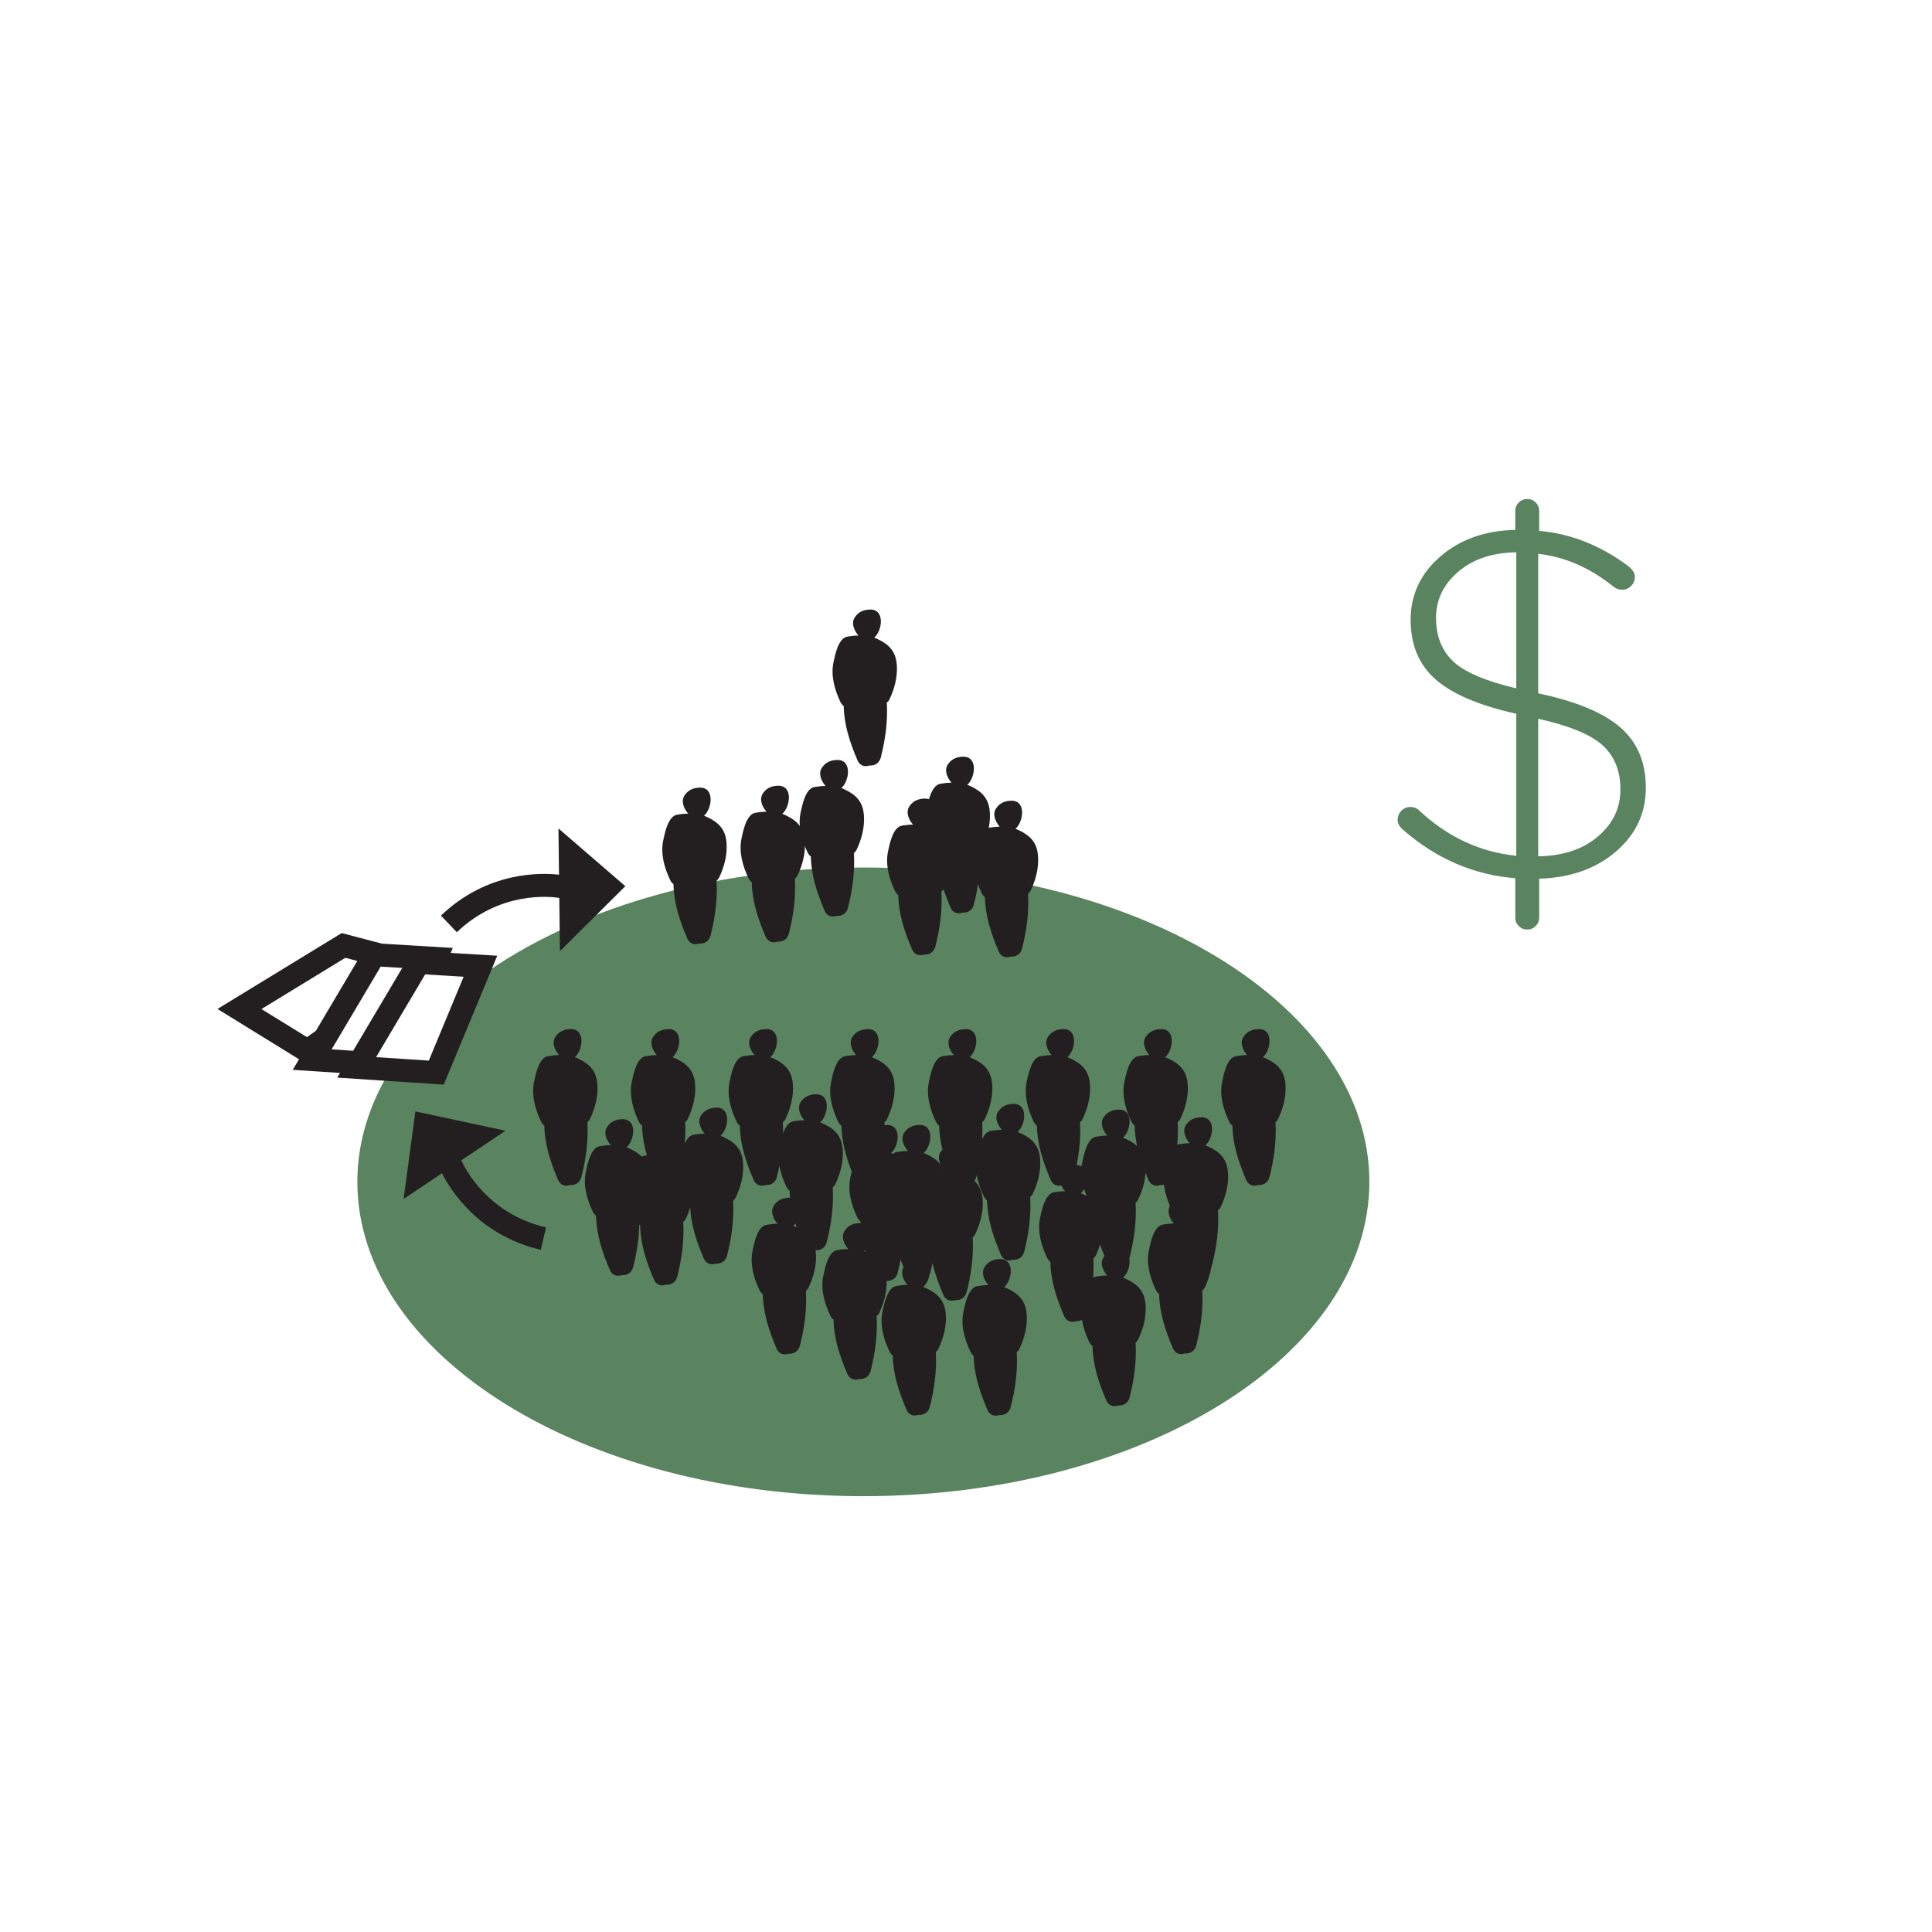 <?xml version="1.0" encoding="utf-8"?>
<!-- Generator: Adobe Illustrator 17.0.2, SVG Export Plug-In . SVG Version: 6.00 Build 0)  -->
<!DOCTYPE svg PUBLIC "-//W3C//DTD SVG 1.1//EN" "http://www.w3.org/Graphics/SVG/1.1/DTD/svg11.dtd">
<svg version="1.1" id="Layer_1" xmlns="http://www.w3.org/2000/svg" xmlns:xlink="http://www.w3.org/1999/xlink" x="0px" y="0px"
	 width="252px" height="252px" viewBox="180 270 252 252" enable-background="new 180 270 252 252" xml:space="preserve">
<path fill="#5A835F" d="M292.613,383.154c-20.059,0-38.015,5.567-50.12,14.34l-5.734,13.07l-5.901-0.885
	c-2.736,4.502-4.245,9.378-4.245,14.475c0,22.644,29.549,41,66,41s66-18.356,66-41S329.063,383.154,292.613,383.154z"/>
<g>
	<path fill="#5A835F" d="M377.645,336.646c0-0.433,0.151-0.802,0.455-1.105c0.303-0.302,0.672-0.454,1.105-0.454
		s0.801,0.152,1.104,0.454c0.303,0.304,0.455,0.673,0.455,1.105v2.6c4.073,0.348,7.931,1.864,11.57,4.551
		c0.606,0.477,0.91,0.953,0.91,1.43c0,0.478-0.163,0.877-0.487,1.202c-0.325,0.325-0.716,0.487-1.171,0.487
		c-0.454,0-0.855-0.151-1.202-0.454c-3.033-2.427-6.283-3.836-9.75-4.226v18.2c4.94,1.04,8.515,2.524,10.725,4.452
		c2.211,1.929,3.315,4.55,3.315,7.865s-1.3,6.089-3.9,8.32c-2.6,2.232-5.937,3.412-10.01,3.542v5.07
		c0,0.433-0.152,0.801-0.455,1.104c-0.304,0.303-0.672,0.455-1.104,0.455c-0.434,0-0.803-0.152-1.105-0.455
		c-0.304-0.304-0.455-0.672-0.455-1.104v-5.135c-5.417-0.433-10.292-2.535-14.625-6.306c-0.477-0.39-0.715-0.822-0.715-1.3
		c0-0.477,0.163-0.877,0.487-1.202c0.325-0.325,0.716-0.487,1.17-0.487c0.455,0,0.834,0.152,1.138,0.455
		c3.727,3.467,7.951,5.438,12.675,5.914V363.1c-4.854-1.083-8.363-2.578-10.529-4.485c-2.168-1.906-3.25-4.495-3.25-7.768
		c0-3.271,1.288-6.022,3.867-8.255c2.578-2.231,5.839-3.39,9.782-3.478L377.645,336.646L377.645,336.646z M370.203,344.576
		c-1.929,1.647-2.893,3.651-2.893,6.013s0.736,4.247,2.21,5.655c1.473,1.408,4.226,2.59,8.255,3.542v-17.745
		C374.656,342.084,372.13,342.929,370.203,344.576z M388.403,379.124c1.972-1.668,2.957-3.715,2.957-6.143
		c0-2.427-0.77-4.344-2.307-5.753c-1.539-1.407-4.346-2.567-8.418-3.478v17.94C383.841,381.648,386.43,380.792,388.403,379.124z"/>
</g>
<g>
	<path fill="#231F20" d="M290.05,362.098c0.053,2.505,0.817,4.76,1.783,7.047c0.322,0.76,0.978,0.912,1.567,0.701
		c0.636,0.052,1.285-0.258,1.491-1.06c0.596-2.325,0.92-4.751,0.781-7.135c0.136-0.11,0.253-0.243,0.332-0.407
		c0.668-1.378,1.08-2.962,0.972-4.497c-0.02-0.282-0.059-0.543-0.117-0.784c-0.34-1.423-1.326-2.176-2.824-2.795
		c1.053-0.906,1.438-3.736-0.59-3.661c-0.813,0.03-1.457,0.297-1.927,0.98c-0.547,0.794-0.099,1.765,0.45,2.41
		c-0.479,0.006-0.964,0.054-1.45,0.14c-1.181,0.209-1.596,2.394-1.795,3.316c-0.383,1.775,0.135,3.602,0.899,5.208
		C289.735,361.8,289.883,361.973,290.05,362.098z"/>
	<path fill="#231F20" d="M278.054,385.076c0.053,2.505,0.817,4.76,1.783,7.047c0.322,0.76,0.978,0.912,1.567,0.701
		c0.636,0.052,1.285-0.258,1.491-1.06c0.596-2.325,0.92-4.751,0.781-7.135c0.136-0.11,0.253-0.243,0.332-0.407
		c0.668-1.378,1.08-2.962,0.972-4.497c-0.02-0.282-0.059-0.543-0.117-0.784c-0.34-1.423-1.326-2.176-2.824-2.795
		c1.053-0.906,1.438-3.736-0.59-3.661c-0.813,0.03-1.457,0.297-1.927,0.98c-0.547,0.794-0.099,1.765,0.45,2.41
		c-0.479,0.006-0.964,0.054-1.45,0.14c-1.181,0.209-1.596,2.394-1.795,3.316c-0.383,1.775,0.135,3.602,0.899,5.208
		C277.739,384.778,277.888,384.951,278.054,385.076z"/>
	<path fill="#231F20" d="M289.745,372.785c1.053-0.906,1.438-3.736-0.59-3.661c-0.813,0.03-1.457,0.297-1.927,0.98
		c-0.547,0.794-0.099,1.765,0.45,2.41c-0.479,0.006-0.964,0.054-1.45,0.14c-1.181,0.209-1.596,2.394-1.795,3.316
		c-0.383,1.775,0.135,3.602,0.899,5.208c0.114,0.239,0.262,0.412,0.429,0.537c0.053,2.505,0.817,4.76,1.783,7.047
		c0.322,0.76,0.978,0.912,1.567,0.701c0.636,0.052,1.285-0.258,1.491-1.06c0.596-2.325,0.92-4.751,0.781-7.135
		c0.136-0.11,0.253-0.243,0.332-0.407c0.668-1.378,1.08-2.962,0.972-4.497c-0.02-0.282-0.059-0.543-0.117-0.784
		C292.23,374.158,291.243,373.405,289.745,372.785z"/>
	<path fill="#231F20" d="M297.166,386.757c0.053,2.505,0.817,4.76,1.783,7.047c0.322,0.76,0.978,0.912,1.567,0.701
		c0.636,0.052,1.285-0.258,1.491-1.06c0.596-2.325,0.92-4.751,0.781-7.135c0.136-0.11,0.253-0.243,0.332-0.407
		c0.668-1.378,1.08-2.962,0.972-4.497c-0.02-0.282-0.059-0.543-0.117-0.784c-0.34-1.423-1.326-2.176-2.824-2.795
		c1.053-0.906,1.438-3.736-0.59-3.661c-0.813,0.03-1.457,0.297-1.927,0.98c-0.547,0.794-0.099,1.765,0.45,2.41
		c-0.479,0.006-0.964,0.054-1.45,0.14c-1.181,0.209-1.596,2.394-1.795,3.316c-0.383,1.775,0.135,3.602,0.899,5.208
		C296.851,386.46,296.999,386.632,297.166,386.757z"/>
	<path fill="#231F20" d="M302.183,381.291c0.053,2.505,0.817,4.76,1.783,7.047c0.322,0.76,0.978,0.912,1.567,0.701
		c0.636,0.052,1.285-0.258,1.491-1.06c0.596-2.325,0.92-4.751,0.781-7.135c0.136-0.11,0.253-0.243,0.332-0.407
		c0.668-1.378,1.08-2.962,0.972-4.497c-0.02-0.282-0.059-0.543-0.117-0.784c-0.34-1.423-1.326-2.176-2.824-2.795
		c1.053-0.906,1.438-3.736-0.59-3.661c-0.813,0.03-1.457,0.297-1.927,0.98c-0.547,0.794-0.099,1.765,0.45,2.41
		c-0.479,0.006-0.964,0.054-1.45,0.14c-1.181,0.209-1.596,2.394-1.795,3.316c-0.383,1.775,0.135,3.602,0.899,5.208
		C301.868,380.994,302.016,381.167,302.183,381.291z"/>
	<path fill="#231F20" d="M267.843,385.326c0.053,2.505,0.817,4.76,1.783,7.047c0.322,0.76,0.978,0.912,1.567,0.701
		c0.636,0.052,1.285-0.258,1.491-1.06c0.596-2.325,0.92-4.751,0.781-7.135c0.136-0.11,0.253-0.243,0.332-0.407
		c0.668-1.378,1.08-2.962,0.972-4.497c-0.02-0.282-0.059-0.543-0.117-0.784c-0.34-1.423-1.326-2.176-2.824-2.795
		c1.053-0.906,1.438-3.736-0.59-3.661c-0.813,0.03-1.457,0.297-1.927,0.98c-0.547,0.794-0.099,1.765,0.45,2.41
		c-0.479,0.006-0.964,0.054-1.45,0.14c-1.181,0.209-1.596,2.394-1.795,3.316c-0.383,1.775,0.135,3.602,0.899,5.208
		C267.528,385.028,267.677,385.201,267.843,385.326z"/>
</g>
<path fill="#231F20" d="M261.566,385.59l-8.724-7.53l0.073,6.032c-2.346-0.265-9.336-0.468-15.403,5.335l2.073,2.168
	c5.637-5.391,12.182-4.661,13.367-4.475l0.085,6.941L261.566,385.59z"/>
<g>
	<path fill="#231F20" d="M256.617,416.373c0.136-0.11,0.253-0.243,0.332-0.407c0.668-1.378,1.08-2.962,0.972-4.497
		c-0.02-0.282-0.059-0.543-0.117-0.784c-0.34-1.423-1.326-2.176-2.824-2.795c1.053-0.906,1.438-3.736-0.59-3.661
		c-0.813,0.03-1.457,0.297-1.927,0.98c-0.547,0.794-0.099,1.765,0.45,2.41c-0.479,0.006-0.964,0.054-1.45,0.14
		c-1.181,0.209-1.596,2.394-1.795,3.316c-0.383,1.775,0.135,3.602,0.899,5.208c0.114,0.239,0.262,0.412,0.429,0.537
		c0.053,2.505,0.817,4.76,1.783,7.047c0.322,0.76,0.978,0.912,1.567,0.701c0.636,0.052,1.285-0.258,1.491-1.06
		C256.433,421.183,256.757,418.757,256.617,416.373z"/>
	<path fill="#231F20" d="M347.671,411.47c-0.02-0.282-0.059-0.543-0.117-0.784c-0.34-1.423-1.326-2.176-2.824-2.795
		c1.053-0.906,1.438-3.736-0.59-3.661c-0.813,0.03-1.457,0.297-1.927,0.98c-0.547,0.794-0.099,1.765,0.45,2.41
		c-0.479,0.006-0.964,0.054-1.45,0.14c-1.181,0.209-1.596,2.394-1.795,3.316c-0.383,1.775,0.135,3.602,0.899,5.208
		c0.114,0.239,0.262,0.412,0.429,0.537c0.053,2.505,0.817,4.76,1.783,7.047c0.322,0.76,0.978,0.912,1.567,0.701
		c0.636,0.052,1.285-0.258,1.491-1.06c0.596-2.325,0.921-4.751,0.781-7.135c0.135-0.11,0.252-0.243,0.332-0.407
		C347.367,414.588,347.779,413.004,347.671,411.47z"/>
	<path fill="#231F20" d="M310.981,437.89c1.053-0.906,1.438-3.736-0.59-3.661c-0.813,0.03-1.457,0.297-1.927,0.98
		c-0.547,0.794-0.099,1.765,0.45,2.41c-0.479,0.006-0.964,0.054-1.45,0.14c-1.181,0.209-1.596,2.394-1.795,3.316
		c-0.383,1.775,0.135,3.602,0.899,5.208c0.114,0.239,0.262,0.412,0.429,0.537c0.053,2.505,0.817,4.76,1.783,7.047
		c0.322,0.76,0.978,0.912,1.567,0.701c0.636,0.052,1.285-0.258,1.491-1.06c0.596-2.325,0.921-4.751,0.781-7.135
		c0.135-0.11,0.252-0.243,0.332-0.407c0.668-1.378,1.08-2.962,0.972-4.497c-0.02-0.282-0.059-0.543-0.117-0.784
		C313.465,439.263,312.479,438.51,310.981,437.89z"/>
	<path fill="#231F20" d="M287.837,432.008c0.596-2.325,0.92-4.751,0.781-7.135c0.136-0.11,0.253-0.243,0.332-0.407
		c0.668-1.378,1.08-2.962,0.972-4.497c-0.02-0.282-0.059-0.543-0.117-0.784c-0.34-1.423-1.326-2.176-2.824-2.795
		c1.053-0.906,1.438-3.736-0.59-3.661c-0.813,0.03-1.457,0.297-1.927,0.98c-0.547,0.794-0.099,1.765,0.45,2.41
		c-0.479,0.006-0.964,0.054-1.45,0.14c-0.641,0.113-1.052,0.811-1.33,1.571c0.008-0.486,0.011-0.973-0.017-1.457
		c0.136-0.11,0.253-0.243,0.332-0.407c0.668-1.378,1.08-2.962,0.972-4.497c-0.02-0.282-0.059-0.543-0.117-0.784
		c-0.34-1.423-1.326-2.176-2.824-2.795c1.053-0.906,1.438-3.736-0.59-3.661c-0.813,0.03-1.457,0.297-1.927,0.98
		c-0.547,0.794-0.099,1.765,0.45,2.41c-0.479,0.006-0.964,0.054-1.45,0.14c-1.181,0.209-1.596,2.394-1.795,3.316
		c-0.383,1.775,0.135,3.602,0.899,5.208c0.114,0.239,0.262,0.412,0.429,0.537c0.053,2.505,0.817,4.76,1.783,7.047
		c0.322,0.76,0.978,0.912,1.567,0.701c0.636,0.052,1.285-0.258,1.491-1.06c0.122-0.477,0.225-0.961,0.323-1.445
		c0.168,0.942,0.5,1.863,0.908,2.72c0.114,0.239,0.262,0.412,0.429,0.537c0.007,0.31,0.024,0.616,0.052,0.919
		c-0.053-0.002-0.101-0.011-0.157-0.009c-0.813,0.03-1.457,0.297-1.927,0.98c-0.547,0.794-0.099,1.765,0.45,2.41
		c-0.479,0.006-0.964,0.054-1.45,0.14c-1.181,0.209-1.596,2.394-1.795,3.316c-0.383,1.775,0.135,3.602,0.899,5.208
		c0.114,0.239,0.262,0.412,0.429,0.537c0.053,2.505,0.817,4.76,1.783,7.047c0.322,0.76,0.978,0.912,1.567,0.701
		c0.636,0.052,1.285-0.258,1.491-1.06c0.596-2.325,0.921-4.751,0.781-7.135c0.135-0.11,0.252-0.243,0.332-0.407
		c0.668-1.378,1.08-2.962,0.972-4.497c-0.01-0.145-0.04-0.269-0.06-0.403C286.993,433.113,287.633,432.803,287.837,432.008z
		 M283.746,429.597c0.05,0.161,0.103,0.322,0.157,0.482c-0.137-0.064-0.275-0.127-0.422-0.188
		C283.576,429.809,283.663,429.707,283.746,429.597z"/>
	<path fill="#231F20" d="M273.981,418.14c1.053-0.906,1.438-3.736-0.59-3.661c-0.813,0.03-1.457,0.297-1.927,0.98
		c-0.547,0.794-0.099,1.765,0.45,2.41c-0.479,0.006-0.964,0.054-1.45,0.14c-0.516,0.091-0.88,0.567-1.15,1.143
		c0.074-0.927,0.107-1.856,0.053-2.779c0.136-0.11,0.253-0.243,0.332-0.407c0.668-1.378,1.08-2.962,0.972-4.497
		c-0.02-0.282-0.059-0.543-0.117-0.784c-0.34-1.423-1.326-2.176-2.824-2.795c1.053-0.906,1.438-3.736-0.59-3.661
		c-0.813,0.03-1.457,0.297-1.927,0.98c-0.547,0.794-0.099,1.765,0.45,2.41c-0.479,0.006-0.964,0.054-1.45,0.14
		c-1.181,0.209-1.596,2.394-1.795,3.316c-0.383,1.775,0.135,3.602,0.899,5.208c0.114,0.239,0.262,0.412,0.429,0.537
		c0.029,1.353,0.269,2.632,0.632,3.883c-0.138,0.018-0.276,0.032-0.414,0.057c-0.096,0.017-0.18,0.066-0.266,0.107
		c-0.491-0.505-1.15-0.888-1.968-1.226c1.053-0.906,1.438-3.736-0.59-3.661c-0.813,0.03-1.457,0.297-1.927,0.98
		c-0.547,0.794-0.099,1.765,0.45,2.41c-0.479,0.006-0.964,0.054-1.45,0.14c-1.181,0.209-1.596,2.394-1.795,3.316
		c-0.383,1.775,0.135,3.602,0.899,5.208c0.114,0.239,0.262,0.412,0.429,0.537c0.053,2.505,0.817,4.76,1.783,7.047
		c0.322,0.76,0.978,0.912,1.567,0.701c0.636,0.052,1.285-0.258,1.491-1.06c0.464-1.81,0.755-3.681,0.799-5.545
		c0.037,0.035,0.071,0.077,0.11,0.106c0.053,2.505,0.817,4.76,1.783,7.047c0.322,0.76,0.978,0.912,1.567,0.701
		c0.636,0.052,1.285-0.258,1.491-1.06c0.596-2.325,0.92-4.751,0.781-7.135c0.136-0.11,0.253-0.243,0.332-0.407
		c0.229-0.472,0.412-0.973,0.57-1.482c0.124,2.339,0.847,4.473,1.76,6.632c0.322,0.76,0.978,0.912,1.567,0.701
		c0.636,0.052,1.285-0.258,1.491-1.06c0.596-2.325,0.92-4.751,0.781-7.135c0.136-0.11,0.253-0.243,0.332-0.407
		c0.668-1.378,1.08-2.962,0.972-4.497c-0.02-0.282-0.059-0.543-0.117-0.784C276.465,419.513,275.479,418.76,273.981,418.14z"/>
	<path fill="#231F20" d="M315.671,421.22c-0.02-0.282-0.059-0.543-0.117-0.784c-0.34-1.423-1.326-2.176-2.824-2.795
		c1.053-0.906,1.438-3.736-0.59-3.661c-0.813,0.03-1.457,0.297-1.927,0.98c-0.547,0.794-0.099,1.765,0.45,2.41
		c-0.479,0.006-0.964,0.054-1.45,0.14c-0.488,0.086-0.84,0.515-1.105,1.048c0.038-0.729,0.051-1.458,0.008-2.183
		c0.136-0.11,0.253-0.243,0.332-0.407c0.668-1.378,1.08-2.962,0.972-4.497c-0.02-0.282-0.059-0.543-0.117-0.784
		c-0.34-1.423-1.326-2.176-2.824-2.795c1.053-0.906,1.438-3.736-0.59-3.661c-0.813,0.03-1.457,0.297-1.927,0.98
		c-0.547,0.794-0.099,1.765,0.45,2.41c-0.479,0.006-0.964,0.054-1.45,0.14c-1.181,0.209-1.596,2.394-1.795,3.316
		c-0.383,1.775,0.135,3.602,0.899,5.208c0.114,0.239,0.262,0.412,0.429,0.537c0.023,1.087,0.186,2.126,0.435,3.143
		c-0.073,0.081-0.151,0.151-0.218,0.247c-0.362,0.526-0.284,1.128-0.033,1.663c-0.504-0.639-1.247-1.089-2.199-1.482
		c1.053-0.906,1.438-3.736-0.59-3.661c-0.813,0.03-1.457,0.297-1.927,0.98c-0.547,0.794-0.099,1.765,0.45,2.41
		c-0.479,0.006-0.964,0.054-1.45,0.14c-0.183,0.032-0.342,0.125-0.491,0.24c-0.081-0.036-0.158-0.073-0.243-0.108
		c1.053-0.906,1.438-3.736-0.59-3.661c-0.094,0.003-0.179,0.022-0.268,0.032c-0.005-0.129,0.003-0.259-0.005-0.388
		c0.136-0.11,0.253-0.243,0.332-0.407c0.668-1.378,1.08-2.962,0.972-4.497c-0.02-0.282-0.059-0.543-0.117-0.784
		c-0.34-1.423-1.326-2.176-2.824-2.795c1.053-0.906,1.438-3.736-0.59-3.661c-0.813,0.03-1.457,0.297-1.927,0.98
		c-0.547,0.794-0.099,1.765,0.45,2.41c-0.479,0.006-0.964,0.054-1.45,0.14c-1.181,0.209-1.596,2.394-1.795,3.316
		c-0.383,1.775,0.135,3.602,0.899,5.208c0.114,0.239,0.262,0.412,0.429,0.537c0.045,2.113,0.598,4.047,1.349,5.974
		c-0.073,0.299-0.131,0.574-0.176,0.782c-0.383,1.775,0.135,3.602,0.899,5.208c0.114,0.239,0.262,0.412,0.429,0.537
		c0.001,0.07,0.009,0.138,0.012,0.208c-0.048-0.002-0.091-0.01-0.142-0.008c-0.813,0.03-1.457,0.297-1.927,0.98
		c-0.547,0.794-0.099,1.765,0.45,2.41c-0.479,0.006-0.964,0.054-1.45,0.14c-1.181,0.209-1.596,2.394-1.795,3.316
		c-0.383,1.775,0.135,3.602,0.899,5.208c0.114,0.239,0.262,0.412,0.429,0.537c0.053,2.505,0.817,4.76,1.783,7.047
		c0.322,0.76,0.978,0.912,1.567,0.701c0.636,0.052,1.285-0.258,1.491-1.06c0.596-2.325,0.921-4.751,0.781-7.135
		c0.135-0.11,0.252-0.243,0.332-0.407c0.624-1.288,1.006-2.753,0.969-4.192c0.621,0.033,1.243-0.274,1.444-1.057
		c0.146-0.57,0.275-1.147,0.386-1.727c0.117,0.338,0.241,0.676,0.372,1.013c-0.432,0.771-0.012,1.679,0.512,2.293
		c-0.479,0.006-0.964,0.054-1.45,0.14c-1.181,0.209-1.596,2.394-1.795,3.316c-0.383,1.775,0.135,3.602,0.899,5.208
		c0.114,0.239,0.262,0.412,0.429,0.537c0.053,2.505,0.817,4.76,1.783,7.047c0.322,0.76,0.978,0.912,1.567,0.701
		c0.636,0.052,1.285-0.258,1.491-1.06c0.596-2.325,0.921-4.751,0.781-7.135c0.135-0.11,0.252-0.243,0.332-0.407
		c0.668-1.378,1.08-2.962,0.972-4.497c-0.02-0.282-0.059-0.543-0.117-0.784c-0.34-1.423-1.326-2.176-2.824-2.795
		c0.408-0.352,0.714-0.992,0.819-1.641c0.03-0.072,0.073-0.127,0.094-0.209c0.109-0.423,0.197-0.853,0.286-1.282
		c0.324,1.409,0.827,2.769,1.406,4.14c0.322,0.76,0.978,0.912,1.567,0.701c0.636,0.052,1.285-0.258,1.491-1.06
		c0.596-2.325,0.921-4.751,0.781-7.135c0.135-0.11,0.252-0.243,0.332-0.407c0.668-1.378,1.08-2.962,0.972-4.497
		c-0.02-0.282-0.059-0.543-0.117-0.784c-0.166-0.695-0.489-1.229-0.948-1.667c0.099-0.141,0.179-0.311,0.23-0.511
		c0.023-0.09,0.039-0.182,0.061-0.272c0.163,0.968,0.501,1.916,0.92,2.796c0.114,0.239,0.262,0.412,0.429,0.537
		c0.053,2.505,0.817,4.76,1.783,7.047c0.322,0.76,0.978,0.912,1.567,0.701c0.636,0.052,1.285-0.258,1.491-1.06
		c0.596-2.325,0.921-4.751,0.781-7.135c0.135-0.11,0.252-0.243,0.332-0.407C315.367,424.338,315.779,422.754,315.671,421.22z
		 M303.164,422.619c-0.015,0-0.03,0.002-0.046,0.002c-0.024-0.056-0.052-0.107-0.078-0.161
		C303.081,422.514,303.121,422.569,303.164,422.619z M292.833,433.051c0.02,0.072,0.043,0.143,0.064,0.215
		c-0.065-0.028-0.125-0.058-0.192-0.085C292.75,433.142,292.791,433.096,292.833,433.051z"/>
	<path fill="#231F20" d="M337.231,419.39c1.053-0.906,1.438-3.736-0.59-3.661c-0.813,0.03-1.457,0.297-1.927,0.98
		c-0.547,0.794-0.099,1.765,0.45,2.41c-0.479,0.006-0.964,0.054-1.45,0.14c-0.059,0.01-0.108,0.046-0.163,0.066
		c0.086-0.985,0.124-1.971,0.066-2.951c0.135-0.11,0.252-0.243,0.332-0.407c0.668-1.378,1.08-2.962,0.972-4.497
		c-0.02-0.282-0.059-0.543-0.117-0.784c-0.34-1.423-1.326-2.176-2.824-2.795c1.053-0.906,1.438-3.736-0.59-3.661
		c-0.813,0.03-1.457,0.297-1.927,0.98c-0.547,0.794-0.099,1.765,0.45,2.41c-0.479,0.006-0.964,0.054-1.45,0.14
		c-1.181,0.209-1.596,2.394-1.795,3.316c-0.383,1.775,0.135,3.602,0.899,5.208c0.114,0.239,0.262,0.412,0.429,0.537
		c0.019,0.915,0.136,1.796,0.32,2.659c-0.475-0.439-1.092-0.78-1.835-1.087c1.053-0.906,1.438-3.736-0.59-3.661
		c-0.813,0.03-1.457,0.297-1.927,0.98c-0.547,0.794-0.099,1.765,0.45,2.41c-0.479,0.006-0.964,0.054-1.45,0.14
		c-1.181,0.209-1.596,2.394-1.795,3.316c-0.038,0.176-0.06,0.352-0.081,0.529c-0.182-0.082-0.4-0.126-0.66-0.122
		c0.367-1.85,0.549-3.741,0.44-5.608c0.135-0.11,0.252-0.243,0.332-0.407c0.668-1.378,1.08-2.962,0.972-4.497
		c-0.02-0.282-0.059-0.543-0.117-0.784c-0.34-1.423-1.326-2.176-2.824-2.795c1.053-0.906,1.438-3.736-0.59-3.661
		c-0.813,0.03-1.457,0.297-1.927,0.98c-0.547,0.794-0.099,1.765,0.45,2.41c-0.479,0.006-0.964,0.054-1.45,0.14
		c-1.181,0.209-1.596,2.394-1.795,3.316c-0.383,1.775,0.135,3.602,0.899,5.208c0.114,0.239,0.262,0.412,0.429,0.537
		c0.053,2.505,0.817,4.76,1.783,7.047c0.291,0.688,0.856,0.874,1.397,0.748c0.128,0.276,0.3,0.535,0.488,0.755
		c-0.479,0.006-0.964,0.054-1.45,0.14c-1.181,0.209-1.596,2.394-1.795,3.316c-0.383,1.775,0.135,3.602,0.899,5.208
		c0.114,0.239,0.262,0.412,0.429,0.537c0.053,2.505,0.817,4.76,1.783,7.047c0.322,0.76,0.978,0.912,1.567,0.701
		c0.275,0.023,0.546-0.038,0.789-0.161c0.157,0.996,0.502,1.971,0.932,2.875c0.114,0.239,0.262,0.412,0.429,0.537
		c0.053,2.505,0.817,4.76,1.783,7.047c0.322,0.76,0.978,0.912,1.567,0.701c0.636,0.052,1.285-0.258,1.491-1.06
		c0.596-2.325,0.921-4.751,0.781-7.135c0.135-0.11,0.252-0.243,0.332-0.407c0.668-1.378,1.08-2.962,0.972-4.497
		c-0.02-0.282-0.059-0.543-0.117-0.784c-0.34-1.423-1.326-2.176-2.824-2.795c0.605-0.521,0.986-1.675,0.819-2.55
		c0.01-0.031,0.029-0.05,0.037-0.083c0.596-2.325,0.921-4.751,0.781-7.135c0.135-0.11,0.252-0.243,0.332-0.407
		c0.524-1.082,0.88-2.289,0.961-3.5c0.119,0.3,0.242,0.6,0.369,0.9c0.322,0.76,0.978,0.912,1.567,0.701
		c0.163,0.013,0.327,0.001,0.484-0.036c0.101,0.947,0.39,1.879,0.767,2.758c-0.436,0.772-0.015,1.683,0.509,2.297
		c-0.479,0.006-0.964,0.054-1.45,0.14c-1.181,0.209-1.596,2.394-1.795,3.316c-0.383,1.775,0.135,3.602,0.899,5.208
		c0.114,0.239,0.262,0.412,0.429,0.537c0.053,2.505,0.817,4.76,1.783,7.047c0.322,0.76,0.978,0.912,1.567,0.701
		c0.636,0.052,1.285-0.258,1.491-1.06c0.596-2.325,0.921-4.751,0.781-7.135c0.135-0.11,0.252-0.243,0.332-0.407
		c0.416-0.858,0.712-1.797,0.866-2.753c0.024-0.061,0.061-0.105,0.078-0.174c0.596-2.325,0.921-4.751,0.781-7.135
		c0.135-0.11,0.252-0.243,0.332-0.407c0.668-1.378,1.08-2.962,0.972-4.497c-0.02-0.282-0.059-0.543-0.117-0.784
		C339.715,420.763,338.729,420.01,337.231,419.39z M321.411,425.099c0.092,0.301,0.197,0.598,0.313,0.89
		c-0.233-0.122-0.477-0.238-0.743-0.348C321.143,425.501,321.286,425.312,321.411,425.099z M322.964,436.509
		c-0.138,0.024-0.264,0.081-0.382,0.154c0.058-0.848,0.085-1.696,0.035-2.54c0.135-0.11,0.252-0.243,0.332-0.407
		c0.214-0.441,0.388-0.908,0.541-1.383c0.177,0.505,0.369,1.008,0.574,1.511c-0.032,0.042-0.07,0.07-0.102,0.115
		c-0.547,0.794-0.099,1.765,0.45,2.41C323.934,436.375,323.449,436.423,322.964,436.509z"/>
</g>
<path fill="#231F20" d="M238.789,394.293l0.269-0.649l-9.241-0.558l-5.25-1.382l-16.198,9.899l10.632,6.561l-0.817,1.379
	l6.163,0.406l-0.361,0.609l13.895,0.916l6.979-16.815L238.789,394.293z M220.037,405.278l-5.935-3.662l10.939-6.685l1.563,0.411
	l-5.402,9.111L220.037,405.278z M223.256,406.872l6.396-10.789l2.815,0.169l-6.405,10.805L223.256,406.872z M235.933,408.34
	l-6.875-0.453l6.396-10.79l5.02,0.303L235.933,408.34z"/>
<path fill="#231F20" d="M234.181,414.97l-1.54,11.421l5.012-3.358c1.06,2.109,4.71,8.075,12.884,9.985l0.683-2.92
	c-7.595-1.775-10.559-7.656-11.052-8.75l5.767-3.864L234.181,414.97z"/>
<path fill="#231F20" d="M308.472,387.031c0.053,2.505,0.817,4.76,1.783,7.047c0.322,0.76,0.978,0.912,1.567,0.701
	c0.636,0.052,1.285-0.258,1.491-1.06c0.596-2.325,0.92-4.751,0.781-7.135c0.136-0.11,0.253-0.243,0.332-0.407
	c0.668-1.378,1.08-2.962,0.972-4.497c-0.02-0.282-0.059-0.543-0.117-0.784c-0.34-1.423-1.326-2.176-2.824-2.795
	c1.053-0.906,1.438-3.736-0.59-3.661c-0.813,0.03-1.457,0.297-1.927,0.98c-0.547,0.794-0.099,1.765,0.45,2.41
	c-0.479,0.006-0.964,0.054-1.45,0.14c-1.181,0.209-1.596,2.394-1.795,3.316c-0.383,1.775,0.135,3.602,0.899,5.208
	C308.157,386.734,308.306,386.906,308.472,387.031z"/>
</svg>
